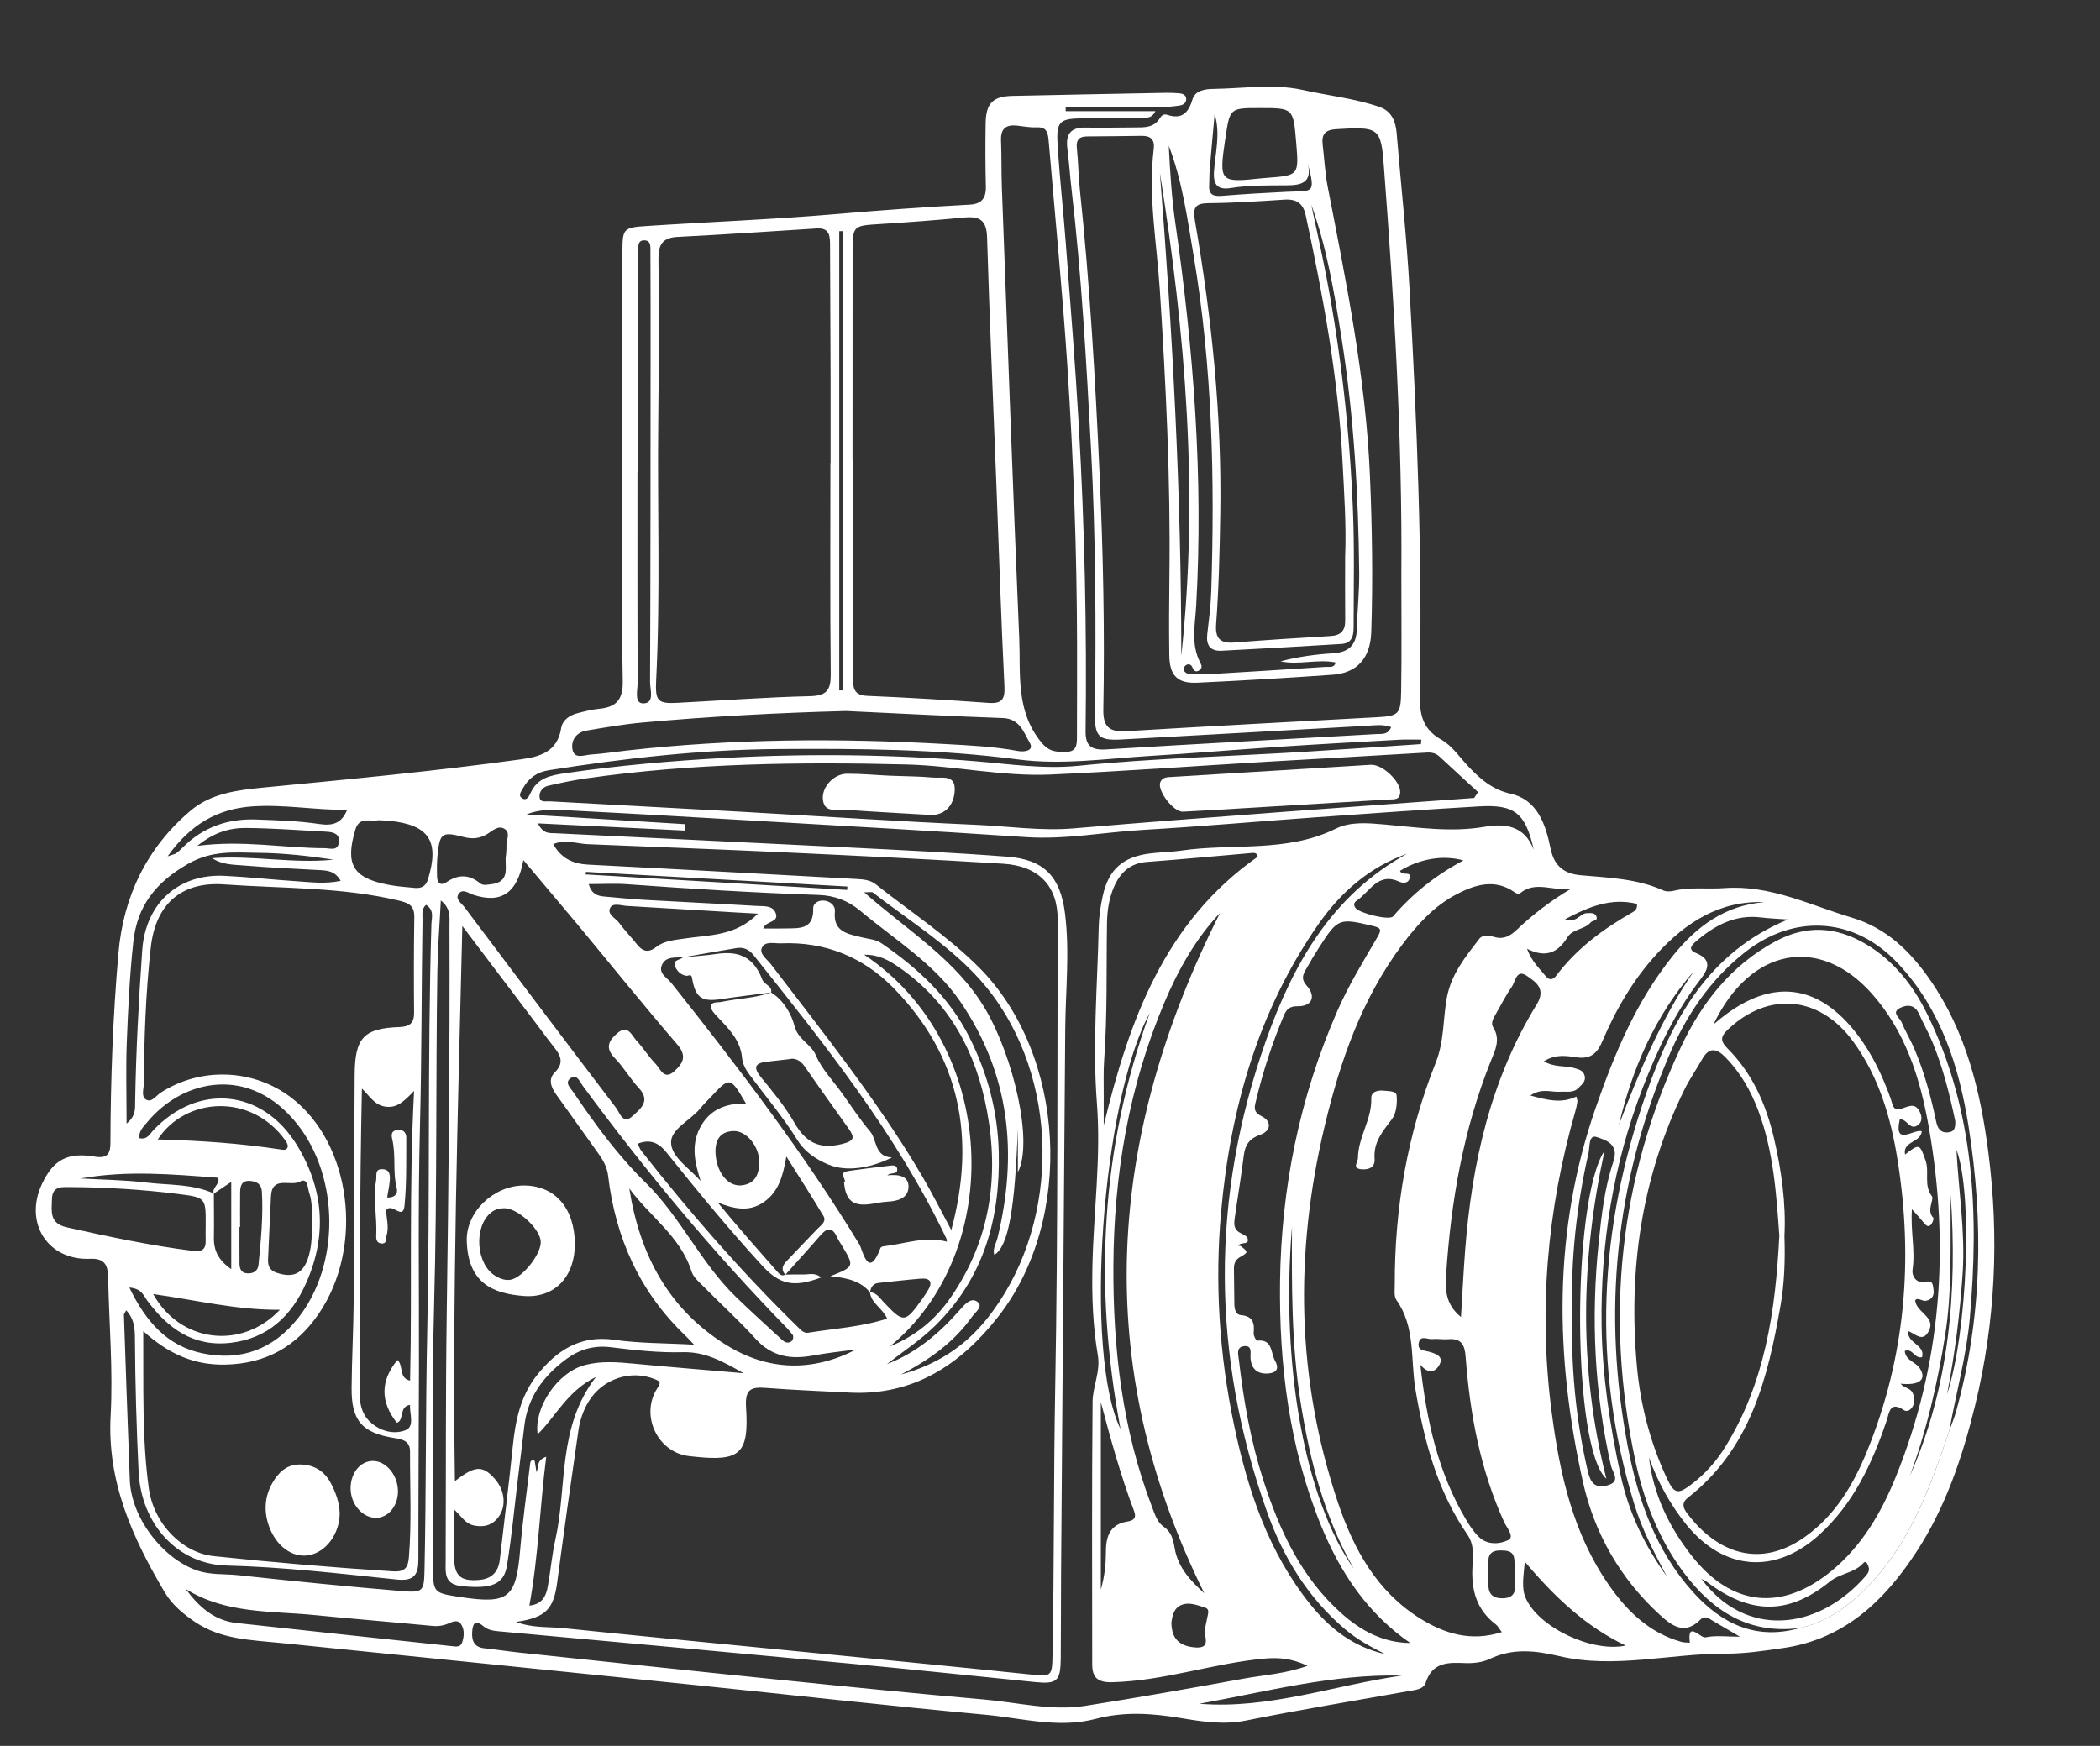 <?xml version="1.0" encoding="utf-8"?>
<!-- Generator: Adobe Illustrator 24.3.0, SVG Export Plug-In . SVG Version: 6.00 Build 0)  -->
<svg version="1.1" id="Layer_1" xmlns="http://www.w3.org/2000/svg" xmlns:xlink="http://www.w3.org/1999/xlink" x="0px" y="0px"
	 viewBox="0 0 595.28 495" style="enable-background:new 0 0 595.28 495;" xml:space="preserve">
<rect x="0" y="0" width="595.28" height="495" fill="#333333" stroke="none"/>
<style type="text/css">
	.st0{fill:#FFFFFF;}
</style>
<g>
	<path class="st0" d="M302.09,31.52c8.37,0,16.75,0,25.44,0c-1.14,2.32-2.83,1.8-4.19,1.83c-5.33,0.13-10.67,0.14-16,0.19
		c-7.21,0.07-8,0.76-7.51,8.2c0.6,9.14,1.61,18.24,2.3,27.37c1.29,17.1,2.68,34.19,3.66,51.3c1.66,28.94,2.31,57.92,1.94,86.91
		c-0.05,4.25,1.71,5.41,5.79,5.16c25.59-1.56,51.2-2.92,76.8-4.36c1.41-0.08,3.08,0.28,4.04-1.97c-2.44-0.89-4.88-0.48-7.25-0.35
		c-23.11,1.27-46.21,2.63-69.32,3.87c-6.23,0.34-7.48-0.86-7.4-7c0.3-25.16,0.23-50.33-1.12-75.46c-1.32-24.6-2.69-49.2-5.54-73.69
		c-0.44-3.8-0.68-7.63-1.17-11.42c-0.52-4,0.89-6.02,5.12-5.93c4.66,0.1,9.33-0.03,14-0.04c2.68,0,5.37,0.14,7.09-2.6
		c0.4-0.63,1.01-1.33,2.05-0.99c4.12,1.38,6.04-0.42,7.21-4.37c0.74-2.5,3.53-2.93,5.89-2.96c8.5-0.12,17.31-1.51,25.4,0.3
		c7.19,1.61,14.65,2.38,21.67,4.79c3.45,1.19,4.63,4.04,4.91,7.43c1.23,14.76,2.85,29.5,3.66,44.29
		c2.09,37.76,3.64,75.55,2.92,113.38c-0.12,6.11,0.05,10.93,6.11,14.33c3.07,1.72,5.23,5.07,7.77,7.72
		c3.33,3.47,6.63,6.4,11.83,7.58c7.75,1.74,9.98,8.91,11.37,15.65c1.05,5.09,4.07,7.08,8.51,7.47c7.97,0.7,15.98,0.96,23.46,4.32
		c0.82,0.37,1.98,0.31,2.9,0.09c4.76-1.13,9.6-0.41,14.33-0.76c13.08-0.96,24.3,4.83,36.17,8.37c9.82,2.93,16.57,9.54,22.21,17.68
		c10.16,14.69,14.24,31.44,16.48,48.76c3.12,24.18,2.04,48.21-3.76,71.92c-3.58,14.61-8.36,28.84-16.68,41.55
		c-9.05,13.83-20.42,24.67-37.66,27.17c-5.42,0.79-10.98,1.62-16.34,1.6c-15.75-0.07-31.5,4.37-47.15,0.71
		c-6.91-1.62-13.23-2.32-19.8,0.81c-2.02,0.96-4.57,1.25-6.85,1.16c-4.87-0.2-9.35-0.34-11.26,5.58c-0.6,1.86-2.91,2.02-4.72,2.34
		c-15.41,2.76-30.86,5.29-46.2,8.37c-6.29,1.26-12.3,0.33-18.33-0.68c-8.13-1.36-16.12-1.95-24.25,0.2
		c-10.47,2.77-20.88-0.2-31.24-1.16c-27.68-2.55-55.31-5.67-82.97-8.5c-38.91-3.98-77.84-7.89-116.75-11.85
		c-8.42-0.86-17.03-0.97-24.45-6.02c-3.35-2.28-6.45-4.87-8.5-8.33c-9.15-15.45-16.37-31.33-15.35-50.13
		c0.7-12.94-0.43-25.97-0.7-38.96c-0.07-3.41-0.72-5.68-5.09-5.49c-12.08,0.52-18.87-10.24-13.65-21.27c3.2-6.76,7.17-9,14.89-7.71
		c3.55,0.6,4.48-0.71,4.49-3.86c0.05-18,0.71-36,2.28-53.9c1.39-15.9,7.98-29.77,20.41-40.29c5.88-4.98,13.35-5.87,20.65-6.58
		c24.36-2.35,48.71-4.65,72.96-7.99c5.63-0.77,10.38-2.18,11.47-8.83c0.38-2.29,2.3-3.64,4.53-4.23c2.09-0.55,4.21-1.09,6.35-1.3
		c4.84-0.48,6.68-2.7,6.58-7.82c-0.31-17.16-0.12-34.33-0.12-51.5c0-23.33,0-46.67,0.03-70c0.01-6.79,0.18-7.11,6.8-7.54
		c17.93-1.18,35.89-1.86,53.79-3.39c12.61-1.08,25.22-2,37.85-2.67c3.34-0.18,4.67-1.8,4.58-5.12c-0.15-6-0.16-12-0.06-18
		c0.09-5.6,2.05-7.58,7.51-7.71c14.49-0.33,28.98-0.59,43.47-0.87c1.33-0.02,2.67,0.02,3.99,0.14c0.85,0.07,1.75,0.46,1.87,1.37
		c0.16,1.16-0.67,1.9-1.73,2.07c-1.64,0.25-3.3,0.42-4.96,0.43c-9.16,0.04-18.31,0.02-27.47,0.02
		C302.08,30.74,302.08,31.13,302.09,31.52z M60.59,338.42c-0.6-1.74,1.91-2.68,1.23-4.5c-12.93-0.97-25.79-2.15-38.92,0.2
		c6.4,0.37,12.57,0.43,18.65,1.17c6.38,0.78,13,0.31,19.07,3.1c0.01,4.15,0.09,8.3,0.01,12.45c-0.08,3.7,1.31,6.51,4.92,9
		c0-8.55,0-16.45,0-24.74C63.78,336.3,62.18,337.36,60.59,338.42z M222.6,361.39c1.66-0.02,3.33-0.09,4.99-0.04
		c1.61,0.05,3.42-0.67,5.15,0.85c-7.82,2.96-11.8,1.96-16.72-3.4c-9.45-10.3-18.31-21.1-27.05-32c-2.21-2.75-4.58-3.96-8.22-2.53
		c0.44,0.88,0.65,1.52,1.04,2.02c13.78,17.54,28.4,34.35,44.36,49.95c0.84,0.82,1.72,1.83,2.96,1.62c7.41-1.2,15-1.61,22.37-4
		c-1.44-3.13-4.57-4.38-4.88-7.49c1.89,0.12,2.76,1.63,3.88,2.81c5.65,5.96,6.04,5.94,10.8-0.68c0.58-0.8,1.11-1.64,1.64-2.47
		c1.6-2.51,0.86-3.74-2.07-3.49c-3.94,0.33-7.87,0.79-11.8,1.2c-1.6,0.17-2.21,1.24-2.42,2.67c-2.59-3.09-6.24-4.11-11.25-4.56
		c6.83-2.74,6.83-2.74,3.36-8.56c-0.51-0.85-1.09-1.68-1.5-2.58c-1.36-2.97-2.86-2.56-4.72-0.41c-3.25,3.76-6.59,7.43-9.9,11.13
		c-1.75-2.06-0.11-3.36,1.11-4.66c2.61-2.8,5.31-5.52,7.94-8.31c0.99-1.05,2.73-2.06,1.73-3.73c-3.39-5.68-6.97-11.23-10.49-16.83
		c-0.96,5.44-2.12,9.89-6.31,12.86c-4.22,3-8.65,1.97-13.17,0.15c5.59,6.83,11.33,13.3,17.03,19.78
		C221.09,361.39,221.66,361.9,222.6,361.39z M193.66,271.39c-2.11,0.2-4.65-0.32-5.88,1.9c-1.43,2.6,1.31,3.88,2.51,5.39
		c18.95,23.87,37.45,48.06,53.32,74.15c0.92,1.51,2.49,10.25,5.98,1c0.09-0.24,0.54-0.44,0.84-0.47c5.97-0.65,11.83-2.98,17.98-1.31
		c-0.04-0.28-0.02-0.64-0.16-0.93c-14.1-29.57-34.41-54.92-54.63-80.32c-1.23-1.55-2.85-2.33-4.83-2
		c-5.07,0.84-10.14,1.75-15.2,2.63L193.66,271.39z M510.23,461.57c5.59-1.23,10.4-3.91,14.77-7.6
		c15.13-12.78,21.56-30.48,27.58-48.42c0.62-1.71,1.35-3.4,1.84-5.14c7.52-26.76,7.91-53.93,3.59-81.15
		c-2.68-16.92-7.83-33.09-19.95-46.06c-12.29-13.15-29.35-14.29-43.45-3.19c-10.12,7.97-16.9,18.35-21.79,29.96
		c-14.97,35.48-18.61,72.22-11.42,110.03c2.9,15.25,7.95,29.66,18.52,41.4C487.98,460.37,497.8,465.16,510.23,461.57z M146.3,459.85
		c4.65,1.79,9.06,1.32,13.33,1.76c22.17,2.29,44.37,4.4,66.55,6.59c21.85,2.15,43.71,4.25,65.55,6.52c6.37,0.66,6.51,0.72,6.63-5.59
		c0.48-25.31,0.3-50.62,0.76-75.93c0.8-44.13,0.57-88.28,0.7-132.43c0.03-9.54-5.37-15.26-15.43-15.88
		c-20.6-1.26-41.21-2.26-61.82-3.22c-18.62-0.87-37.26-1.55-55.88-2.32c-3.2-0.13-6.42-1.45-9.87-0.02c2.3,4.09,5.61,5.6,9.95,5.82
		c25.43,1.29,50.85,2.71,76.27,4.08c1.86,0.1,3.7,0.3,5.2,1.49c9.79,7.75,20.39,14.7,29.17,23.46c24.8,24.74,27.21,71.45,5.57,99.1
		c-10.63,13.58-24.03,22.53-42.28,21.55c-7.81-0.42-15.63-0.7-23.43-1.31c-4.23-0.33-6.14,0.18-5.79,5.46
		c0.88,13.37-1.72,15.46-15.06,13.98c-0.33-0.04-0.66-0.08-0.99-0.11c-9.02-0.94-14.12-11.65-9.04-19.35
		c1.01-1.54,0.72-1.85-0.65-2.42c-6.81-2.83-14.82-0.23-18.79,6.13c-1.62,2.59-2.57,5.46-3,8.42c-2.08,14.32-4.11,28.64-6,42.99
		C156.94,456.21,154.74,458.62,146.3,459.85z M40.61,377.41c0.1,16.01-0.38,30.35,1.57,44.54c1.41,10.26,9.65,18.33,18.38,19.25
		c16.88,1.78,33.78,3.22,50.72,4.31c3.47,0.23,4.39-0.98,4.63-3.99c0.8-9.99,0.28-19.98,0.32-29.97c0.01-2.93-2.04-3.46-4.31-3.81
		c-9.27-1.46-12.31-4.87-12.25-14.18c0.05-8.16,0.52-16.31,0.58-24.47c0.15-21.49,0.14-42.98,0.29-64.47
		c0.07-10.38,2.59-13.06,12.64-13.43c2.93-0.11,4.22-1.05,4.2-4.09c-0.08-9-0.08-17.99,0.06-26.99c0.05-3.15-1.26-4.03-4.26-4.74
		c-16.34-3.9-33.08-3.44-49.64-4.62c-12.23-0.87-19.44,5.66-20.8,17.88c-1.42,12.74-1.89,25.56-1.95,38.39
		c-0.01,1.61-0.86,3.81,0.57,4.71c1.62,1.02,2.88-1.09,4.2-1.94c11.34-7.32,26.25-6.78,37,1.42c17.01,12.99,20.77,42.23,7.79,61.27
		c-6.33,9.28-14.98,14.17-26.47,14.42C55.2,387.07,48.01,384.08,40.61,377.41z M235.39,131.23c0.02,0,0.03,0,0.05,0
		c0-7.83,0.02-15.66,0-23.49c-0.04-12.66-0.1-25.32-0.15-37.98c-0.01-2.61,0.05-5.23-3.77-4.99c-13.12,0.83-26.24,1.73-39.36,2.39
		c-4.32,0.22-5.55,2.11-5.51,6.27c0.16,15.49,0.11,30.99-0.06,46.48c-0.27,24.31,0.63,48.63-0.59,72.94
		c-0.3,6.05,0.46,6.71,6.23,6.41c12.46-0.65,24.92-1.58,37.4-1.88c4.72-0.11,5.89-1.76,5.85-6.18
		C235.28,171.22,235.39,151.22,235.39,131.23z M397.24,163.06c0.29-38.82-2.03-77.53-4.98-116.21
		c-0.81-10.64-1.43-10.98-13.55-10.22c-3.14,0.2-4.12,1.51-3.78,4.38c0.48,3.97,0.66,7.99,1.42,11.9
		c5.27,27.12,10.81,54.18,11.98,81.91c0.63,14.82,0.87,29.63,0.37,44.45c-0.25,7.43-4.13,11.54-10.88,12.03
		c-12.78,0.91-25.58,1.66-38.38,2.26c-5.66,0.27-7.89-1.99-7.98-7.71c-0.11-7.49-0.06-14.99,0.03-22.48
		c0.35-27.16-0.99-54.25-2.73-81.34c-0.85-13.25-3.35-26.47-1.71-39.84c0.32-2.63-0.89-3.7-3.39-3.67
		c-5.16,0.06-10.33,0.14-15.49,0.16c-2.41,0.01-3.17,1.1-2.91,3.46c0.41,3.81,0.43,7.65,0.83,11.46c2.84,26.82,4.38,53.74,5.6,80.66
		c1.01,22.29,1.49,44.61,1.07,66.93c-0.09,4.91,1.74,6.41,6.47,6.12c23.59-1.43,47.19-2.65,70.78-3.94
		c6.46-0.35,7.06-0.75,7.17-7.31C397.36,185.05,397.24,174.05,397.24,163.06z M445.43,251.92c-4.88,1.02-10.21-2.52-14.72,1.52
		c-0.18,0.16-0.93-0.16-1.3-0.42c-5.73-4.06-11.45-2.14-16.71,0.63c-6.26,3.31-11.03,8.58-15.23,14.21
		c-11.49,15.38-17.61,33.09-22,51.52c-8.56,35.96-8,71.65,3.85,106.8c4.41,13.08,11.02,25.12,23.29,32.73
		c6.91,4.29,14.38,6.62,23.1,3.83c-0.75-0.97-1.11-1.74-1.71-2.19c-5.46-4.13-6.97-9.73-6.61-16.3c0.17-3.05,0.58-6.23-1.44-9.16
		c-8.52-12.35-12.21-26.43-14.7-41.01c-1.46-8.55,0.07-17.76-5.42-25.51c-0.74-1.05-0.45-2.91-0.46-4.4
		c-0.06-21.71,3.62-42.81,11.64-62.95c2.41-6.07,2-12.24,3.12-18.32c1.23-6.72,5.29-11.62,9.18-16.7c0.97-1.27,2.81-0.97,4.26-0.54
		c2.58,0.77,4.42-0.21,6.27-1.94C434.54,259.24,439.69,255.31,445.43,251.92z M241.66,130.39c0.05,0,0.09,0,0.14,0
		c0,20.49,0,40.99,0,61.48c0,2.78-0.06,5.25,3.97,5.42c11.47,0.49,22.94,1.17,34.4,2c3.86,0.28,4.74-0.99,4.55-4.79
		c-0.93-18.79-1.53-37.59-2.25-56.39c-0.91-23.62-1.96-47.24-2.67-70.87c-0.14-4.84-2.13-5.98-6.43-5.57
		c-7.95,0.75-15.92,1.35-23.89,1.85c-7.79,0.49-7.8,0.4-7.8,8.39C241.65,91.4,241.66,110.9,241.66,130.39z M152.5,233.45
		c1.47,3.08,3.33,2.72,4.9,2.79c27.6,1.36,55.2,2.64,82.8,4.02c15.13,0.76,30.26,1.47,45.36,2.63c10.33,0.79,15.01,5.58,16.33,16.06
		c1.38,10.94,0.15,21.92,0.07,32.89c-0.38,51.48-0.79,102.95-1.18,154.43c-0.06,8-0.01,16-0.09,23.99
		c-0.07,6.42-1.07,7.27-7.36,6.64c-17.39-1.75-34.77-3.57-52.16-5.21c-33.3-3.13-66.62-6.15-99.93-9.19
		c-1.52-0.14-2.95-0.39-4.18-1.41c-2.48-2.07-3.1-0.63-3.22,1.74c-0.13,2.49,0.66,4.21,3.46,4.5c3.31,0.35,6.6,0.86,9.9,1.21
		c24.33,2.57,48.66,5.17,73,7.64c19.54,1.99,39.08,3.96,58.64,5.66c9.59,0.83,19.15,3.32,28.82,1.81
		c14.97-2.34,29.89-4.99,44.79-7.7c5.87-1.07,11.94-1.38,18.19-3.66c-4.35-2.03-8.01-2.42-12.21-2.04
		c-14.56,1.33-28.51,6.36-43.23,6.7c-4.07,0.09-5.58-1.37-5.59-5.01c-0.02-24.83-0.12-49.66,0.1-74.48
		c0.04-4.38,2.29-8.56,1.49-13.22c-1.41-8.22-1.7-16.55-1.54-24.89c0.29-15.52,2.49-30.88,1.28-46.58
		c-1.28-16.53,0.14-33.28,0.51-49.93c0.07-2.97,0.52-5.98,1.16-8.89c1.65-7.44,5.67-11,13.31-11.97c2.97-0.38,5.99-0.38,8.95-0.82
		c14.58-2.14,29.81,0.7,43.82-6.23c4.1-2.03,9.05-1.58,13.79-1.17c9.43,0.83,18.84,2.29,28.37,0.65c5.82-1.01,11.3-0.34,13.92,6.52
		c-2.34-10.43-5.41-12.9-15.52-12.3c-15.29,0.89-30.56,1.97-45.84,3.06c-16.43,1.17-32.84,2.64-49.29,3.59
		c-11.12,0.64-22.12,2.81-33.37,2.05c-25.91-1.74-51.83-3.17-77.75-4.69c-16.62-0.97-33.23-1.94-49.86-2.78
		c-4.61-0.23-9.29-0.81-13.88,1.05c15.01,0.92,30.02,1.85,45.03,2.77c-0.04,0.6-0.07,1.2-0.11,1.8
		C180.53,234.82,166.87,234.15,152.5,233.45z M131.06,262.55c-1.28,52.68-2.87,104.83-2.11,157.4c5.67-4.43,7.79-4.52,11.17-0.82
		c3.29,3.6,3.53,8.7,0.54,11.76c-1.83,1.86-4.06,2.11-6.47,1.58c-2.27-0.5-3.44-2.59-5.48-4.51c0,5-0.02,9.16,0,13.32
		c0.03,5.51,1.77,7.14,7.19,6.66c3.47-0.31,5.38-2.24,5.78-5.75c1.22-10.75,2.6-21.48,3.69-32.24c0.74-7.25,2.22-14.23,6.84-20.05
		c5.55-6.98,12.2-11.44,21.92-10.03c7.12,1.03,14.41,0.92,22.61,1.38c-1.34-1.4-1.86-2-2.44-2.55
		c-12.98-12.38-19.83-27.74-21.92-45.35c-0.29-2.47-1.41-4.4-2.76-6.3c-3.95-5.57-7.93-11.13-11.91-16.67
		c-1.48-2.06-2.42-4.37-0.43-6.35c2.8-2.78,1.54-4.93-0.37-7.32c-1.87-2.34-3.62-4.79-5.43-7.18
		C144.68,280.54,137.87,271.54,131.06,262.55z M381.3,157.94c0.37-9-0.28-17.96-0.73-26.93c-1.18-23.69-5.47-46.89-10.45-70
		c-0.73-3.38-2.64-4.63-6.04-4.41c-7.14,0.47-14.28,0.94-21.43,1c-3.96,0.03-4.55,1.32-3.91,5.05c4.74,27.42,7.62,55.01,7.17,82.91
		c-0.17,10.49-0.39,20.96-1.18,31.42c-0.3,3.94,1.11,5.5,5.08,5.19c9.12-0.71,18.25-1.31,27.38-1.84c2.93-0.17,4.15-1.56,4.13-4.41
		C381.26,169.93,381.3,163.93,381.3,157.94z M305.31,182.59c-0.05-26.12-1.01-52.2-2.71-78.28c-1.41-21.58-3.53-43.08-5.36-64.62
		c-0.21-2.43-0.77-3.72-3.48-3.59c-1.81,0.09-3.64-0.28-5.46-0.48c-3.14-0.35-4.67,0.87-4.54,4.19c0.18,4.49,0.07,8.99,0.24,13.48
		c1.59,42.56,3.11,85.12,4.92,127.67c0.43,10.03-1.08,20.45,6.18,29.42c2.37,2.93,4.42,2.8,7.1,2.79c3.21,0,3.08-2.42,3.08-4.61
		C305.32,199.9,305.31,191.25,305.31,182.59z M417.88,226.24c0.37-0.55,0.73-1.11,1.1-1.66c-3.64-3.35-7.3-6.69-10.92-10.06
		c-1.06-0.98-2.2-1.23-3.64-1.15c-15.29,0.92-30.58,1.74-45.86,2.64c-20.27,1.2-40.52,2.7-60.8,3.59
		c-13.67,0.6-27.17-2.51-40.81-2.85c-30.32-0.75-60.61-0.38-90.72,3.93c-3.62,0.52-7.21,1.27-10.78,2.08
		c-1.6,0.36-2.69,1.71-2.5,3.31c0.19,1.55,1.83,1.07,2.91,1.13c18.44,1.02,36.89,1.98,55.33,3.01c21.77,1.22,43.53,2.7,65.31,3.64
		c9.3,0.4,18.55,1.81,27.92,1.01c19.89-1.69,39.81-3.19,59.71-4.7C382.05,228.82,399.97,227.55,417.88,226.24z M399.77,465.83
		c-12.21-8.43-19.92-20.07-25.35-33.43c-8.99-22.12-11.85-45.47-11.57-68.98c0.32-26.46,5.51-52.21,16.19-76.67
		c3.21-7.36,7.39-14.16,11.41-21.05c1.27-2.17,1.03-2.62-1.33-3.18c-9.53-2.27-9.89-2.2-15.26,6.19c-1.26,1.96-2.44,3.97-3.59,6
		c-0.89,1.58-1.6,2.79,0.16,4.78c2.73,3.08,1.43,5.86-2.56,5.8c-2.38-0.03-3.22,0.91-3.99,2.75c-3.3,7.84-5.91,15.91-7.88,24.18
		c-0.42,1.74-0.81,3.07,1.7,4.3c2.63,1.28,2.87,4.06-0.61,5.27c-2.92,1.01-4.15,2.83-4.52,5.82c-0.72,5.94-1.74,11.84-2.57,17.77
		c-0.18,1.31-0.31,2.74,0.87,3.72c0.88,0.73,2.48,1.1,2.76,1.95c0.59,1.79-1.35,1.22-2.21,1.74c-0.93,0.56,0.1,0.36,0.33,0.54
		c2.11,1.63,2.16,1.72-0.25,3.1c-1.39,0.79-1.72,1.94-1.72,3.32c0.02,3.33,0.06,6.66,0.12,9.99c0.03,1.39,0.34,3,1.88,3.13
		c3.43,0.31,3.87,2.3,3.59,5.12c-0.07,0.7,0.71,2.15,0.98,2.12c4.48-0.48,3.81,3.45,5.09,5.72c1.42,2.51,0.01,3.49-2.1,3.6
		c-2.89,0.14-4.65-1.25-4.86-4.42c-0.09-1.25,0.6-3.6-1.77-3.35c-2.42,0.26-1.69,2.42-1.51,4.01c1.32,11.43,3.31,22.74,6.82,33.7
		c4.61,14.42,10.81,27.97,22.48,38.27C386,462.48,392.17,465.75,399.77,465.83z M269.66,348.74c7.02-26.04,2.56-49.23-16.29-68.54
		c-8.6-8.81-19.45-13.28-32-12.74c-1.9,0.08-4.55-0.77-5.43,1.34c-0.71,1.71,1.48,3.14,2.56,4.55
		c14.95,19.59,30.38,38.83,42.91,60.13C264.34,338.46,266.92,343.65,269.66,348.74z M216.35,263.25c2.13,0,4.09,0.05,6.03-0.01
		c3.94-0.11,8.36,0.55,8.13-5.72c-0.05-1.33,1.38-2.28,2.9-2.19c1.94,0.11,3.42,1.4,3.25,3.15c-0.56,5.8,3.79,6.31,7.56,7.27
		c1.92,0.49,3.96,0.54,5.66,1.7c10.3,7.05,19.24,15.3,24.95,26.71c5.16,10.31,8.03,21.11,8.29,32.63
		c0.42,18.74-4.27,35.56-18.04,49.09c-4.18,4.11-9.08,7.3-13.68,10.88c8.48-3.23,15.07-8.93,20.93-15.63
		c1.28-1.47,3.13-3.5,4.93-1.87c1.39,1.26-0.87,2.86-1.76,4.12c-5.17,7.29-12.26,12.28-20.11,16.33c9.79-2.63,17.95-7.8,24.26-15.65
		c20.31-25.26,21.28-65.05,2.04-91.48c-9.08-12.47-22.35-20.27-34.27-29.55c-0.29-0.22-0.9-0.03-2.46-0.03
		c12.43,10.93,26.18,19.15,34.4,33.18c7.92,13.51,13.62,37.69,9.17,46.16c0-5.04,0-8.73,0-12.42c-0.83,22.6-2.62,33.47-6.68,35.86
		c-0.53-1.77,0.53-3.22,0.91-4.79c5.78-23.76,3.59-46.26-10.48-66.92c-7.4-10.86-18.53-17.56-28.33-25.77
		c-3.53-2.95-7.41-4.4-11.83-4.55c-18.13-0.63-36.24-1.73-54.34-3.05c-3.54-0.26-7.12-0.04-10.9-0.04c0.78,2.78,2.42,3.35,4.34,3.52
		c3.81,0.33,7.62,0.74,11.44,0.95c10.64,0.61,21.28,1.1,31.91,1.73c1.92,0.11,4.45-0.21,5.3,1.99
		C220.96,261.65,217.07,261,216.35,263.25z M150.06,455.22c3.7-0.37,4.75-2.74,5.23-5.45c0.79-4.42,1.17-8.93,2.15-13.3
		c3.39-15.12,0.47-31.69,11.49-46.08c-8.24,4.08-11.4,11.28-16.52,16.25c-1.12-7.53,5.6-17.58,13.44-19.63
		c4.6-1.2,9.24-0.81,13.91-0.37c9.9,0.94,19.82,1.74,31.01,2.7c-6.16-3.51-11.01-6.12-17.25-5.96c-6.79,0.18-13.64-0.57-20.4-1.41
		c-4.84-0.6-8.95,0.66-12.66,3.41c-6.38,4.73-10.89,10.73-11.83,18.91c-0.57,4.96-1.21,9.91-1.81,14.86
		c-1.01,8.26-1.77,16.56-3.12,24.77c-0.89,5.42-4.54,6.61-12.84,5.78c-5.03-0.51-4.55-3.82-4.53-7.21c0.1-23.5-0.03-47,0.31-70.5
		c0.53-36.49,0.9-72.97,0.77-109.46c-0.01-2.33,0.48-4.91-2.45-7.23c-0.36,7.16-0.88,13.57-0.98,19.99
		c-0.49,31.32-0.05,62.65-0.91,93.97c-0.68,24.82-0.26,49.66-0.31,74.49c-0.02,7.88,0,7.88,7.81,9.06
		c13.61,2.06,15.72,0.28,16.87-13.3c0.71-8.28,1.88-16.52,2.87-24.77c0.05-0.45,0.39-0.92,1.25-0.56c0.15,0.94,0.32,2,0.52,3.23
		c0.74-1.41-0.23-3.31,2.76-4.38C153.02,427.21,152.66,441,150.06,455.22z M148.36,243.86c-1.73,9.52-6.42,12.4-14.23,9.82
		c-1.37-0.45-2.99-1.8-4.09-0.29c-1.12,1.54,0.76,2.67,1.59,3.77c14.3,19.04,28.61,38.05,43.04,56.99c1.04,1.36,1.87,4.87,4.72,2.22
		c2.19-2.04,5.1-4.22,1.72-7.85c-2.48-2.67-4.33-5.95-6.87-8.56c-2.82-2.91-1.65-4.98,0.77-7.04c3.01-2.56,4.03,0.62,5.42,2.12
		c1.92,2.07,3.42,4.53,5.38,6.55c1.38,1.42,2.4,4.83,5.38,2.09c2.36-2.17,3.65-4.22,0.82-7.52c-9.66-11.23-18.95-22.78-28.41-34.18
		C158.74,256.16,153.83,250.37,148.36,243.86z M446.86,310.9c0.17,0.82,0.32,1.15,0.28,1.45c-0.12,0.82-0.28,1.65-0.51,2.44
		c-8.13,28.21-10.58,56.88-6.73,86c2.28,17.29,6.04,34.16,16.3,48.8c5.18,7.39,11.47,13.42,20.46,15.93
		c0.75,0.21,1.56,0.16,2.35,0.23c-0.83-6.41,3.04-1.23,4.41-1.52c2.91-0.62,6.03-0.19,9.78-0.19c-3.03-1.78-5.33-3.11-7.61-4.47
		c-1.14-0.68-2.29-1.67-3.57-0.38c-4.54,4.57-8.24,1.67-11.65-1.47c-11.14-10.23-18.44-23.07-21.67-37.57
		c-7.94-35.62-8.56-71.13,3.68-106.23c5.36-15.37,11.48-30.1,21.83-42.94c6.86-8.5,14.86-14.28,25.95-15.21
		c-12.71-0.46-22.27,5.76-30.44,14.61c-6.73,7.29-11.66,15.81-15.54,24.91c-1.41,3.3-3.25,5.04-7.21,4.5
		c-2.75-0.38-5.83-1.07-9.35,1.12c3.15,1.81,6.1,1.14,8.66,1.92c1.31,0.4,2.61,0.67,2.94,2.28c0.33,1.61-0.89,2.4-1.78,3.34
		c-1.47,1.54-3.4,0.94-5.19,1.09c-2.47,0.21-5.12-1.17-8.45,1.06C438.7,311.93,442.57,312.93,446.86,310.9z M356.52,242.91
		c-0.18-1.08-0.89-1.13-1.54-1.08c-9.94,0.85-19.87,1.8-29.82,2.54c-4.78,0.35-7.6,2.99-9.38,7.09c-1.4,3.25-1.92,6.66-1.98,10.22
		c-0.21,12.98,0.13,25.97-0.81,38.94c-0.23,3.15-0.1,6.32-0.12,9.49c-0.02,2.99,0,5.99,0,8.98
		C320.08,289.26,330.14,261.4,356.52,242.91z M117.38,309.3c-2.78,2.88-4.74,4.88-8.01,4.48c-3.19-0.39-4.54-3.01-6.78-5.14
		c-0.62,28.86-0.6,57.51-0.64,86.16c0,3.13,0.55,6.03,2.86,8.24c2.86,2.74,6.79,3.76,10.13,2.46c2.71-1.05,1.12-4.62,1.3-7.18
		c-3.24,0.45-1.54,4.39-3.76,5.06c-4.69-5.98-4.69-11.86,0.17-17.78c1.81,1.51,0.29,5.15,3.6,5.84
		C116.85,364.32,115.9,337.34,117.38,309.3z M239.83,201.59c-19.56,0.51-38.68,1.54-57.76,3.27c-5.3,0.48-10.56,1.39-15.81,2.28
		c-2.93,0.5-4.5,2.79-3.96,5.44c0.56,2.74,3.3,1.48,5.11,1.36c3.48-0.23,6.95-0.77,10.42-1.16c29.88-3.35,59.82-3.51,89.8-1.84
		c6.99,0.39,13.97,0.69,20.87,1.98c1.79,0.34,4.78,0,3.38-2.38c-1.65-2.81-2.82-6.78-7.54-6.95
		C269.37,203.06,254.4,202.26,239.83,201.59z M371.7,58.05c1.41,6.67,2.92,13.33,4.21,20.02c4.23,21.95,6.68,44.12,7.6,66.43
		c0.45,10.82,0.2,21.66,0.2,32.49c0,2.5,0.06,5.37-3.48,5.59c-11.3,0.71-22.6,1.32-33.91,1.92c-3.28,0.17-4.46-1.56-4.1-4.71
		c0.45-3.97,0.99-7.95,1.12-11.93c1.04-32.02,0.33-63.95-5.03-95.63c-1.76-10.42-3.17-20.93-7-30.91
		c0.36,7.32,0.81,14.62,1.85,21.84c5.19,36.01,7.97,72.12,5.92,108.54c-0.3,5.36-1.58,10.99,1.17,16.2c0.44,0.84,0.58,1.59-0.3,2.16
		c-0.92,0.6-1.51,0.2-1.89-0.74c-0.38-0.95-1.1-1.25-1.95-0.69c-0.32,0.21-0.63,0.84-0.56,1.19c0.2,0.95,1.08,1.25,1.92,1.29
		c1.66,0.08,3.33,0.14,4.99,0.05c11.14-0.66,22.27-1.35,33.4-2.09c0.97-0.06,2.34,0.39,2.76-1.25c-5.23-1.03-10.42,0.79-15.64-0.31
		c4.91-1.3,9.86-1.98,14.85-2.28c4.48-0.27,6.67-2.33,6.79-6.84c0.14-5.32,0.72-10.65,0.67-15.96c-0.22-22.33-1.51-44.59-5.02-66.68
		C378.21,82.94,376.12,70.15,371.7,58.05z M35.78,371.51c-0.38,0.72-0.66,1-0.65,1.27c0.54,15.64,1.06,31.27,1.67,46.9
		c0.41,10.5,9.08,22.04,18.92,25.54c3.87,1.38,7.91,0.96,11.86,1.39c15.38,1.67,30.78,3.2,46.19,4.49c6.29,0.53,6.43,0.06,6.57-6.21
		c0.48-22.31,0.28-44.62,0.76-66.94c0.83-38.62,0.05-77.28,1.19-115.91c0.05-1.79,0.89-4.02-1.53-5.49
		c-1.34,1.21-0.97,2.78-0.99,4.17c-0.31,19.48-0.22,38.96-0.72,58.44c-0.6,23.14-0.22,46.3-0.29,69.46
		c-0.05,17.82-0.17,35.65-0.16,53.47c0,4.27-1.09,6.27-6.1,5.75c-16.04-1.67-32.12-3.56-48.22-3.97
		c-13.92-0.35-24.27-11.72-24.99-26.6c-0.6-12.48-0.96-24.95-1.04-37.44C38.23,377.06,38.24,374.16,35.78,371.51z M345.84,258.84
		c-6.78,7.15-11.83,16.04-15.81,25.49c-10.04,23.79-14.28,48.76-14.42,74.49c-0.13,23.47,2.51,46.5,11.01,68.59
		c0.78,2.02,1.38,4.15,3.28,5.47c2.11,1.46,2.66,3.52,3.06,5.96c0.93,5.62,4.62,9.45,8.42,12.89
		C309.03,386.4,313.92,322.25,345.84,258.84z M402.62,386.95c1.79,16.01,5.08,30.67,12.98,43.95c1.01,1.7,2.15,3.41,3.55,4.8
		c2.44,2.44,5.97,2.11,8.38,0.95c1.89-0.91-0.4-3.47-1.15-5.1c-6.81-14.88-9.69-30.68-10.92-46.83c-0.26-3.5-1.24-5.32-4.97-5.02
		c-1.48,0.12-3-0.19-4.48-0.03c-1.32,0.13-3.34-1.21-3.82,0.97c-0.52,2.35,1.52,2.19,3.13,2.67c1.57,0.47,4.07,1.23,2.68,3.69
		C407,388.77,405.14,389.93,402.62,386.95z M252.26,381.74c7.09-2.86,12.81-7.5,17.15-13.76c11.18-16.11,13.89-34.03,10.38-52.94
		c-3.08-16.61-10.56-30.79-24.83-40.71c-2.88-2.01-5.81-3.71-9.98-3.64C283.13,296.17,285.18,354.8,252.26,381.74z M58.3,347.59
		c0.07-8.07,0.07-8.08-7.89-9.08c-10.05-1.26-20.14-1.88-30.27-1.94c-2.46-0.01-5.32-0.43-5.41,3.37c-0.08,3.43-0.83,6.92,4.22,8.04
		c11.83,2.64,23.66,5.17,35.7,6.67c2.67,0.33,3.76-0.44,3.65-3.08C58.26,350.25,58.3,348.92,58.3,347.59z M36.67,365.06
		c4.65,9.61,10.68,16.57,20.77,18.65c10.9,2.24,20.05-1.15,27.03-9.97c11.96-15.11,11.78-39.88-0.2-55.01
		c-13.36-16.87-32.37-12.85-42.5-0.6c-1.08,1.31-2.52,2.57-2.25,4.58c2.21,0.47,2.88-1.11,3.85-2.15
		c12.79-13.62,31.11-11.81,40.85,4.19c7.65,12.56,8.51,25.77,2.49,39.18c-4.12,9.18-10.77,15.55-21.3,16.79
		c-10.53,1.24-17.78-4.03-23.68-11.98C40.7,367.34,40.18,365.33,36.67,365.06z M398.85,242.06c-10.7,3.8-18.84,10.96-25.17,20.05
		c-17,24.44-24.9,52.22-27.53,81.41c-1.82,20.25-0.53,40.59,3.69,60.63c3.89,18.43,9.72,36.04,21.77,50.94
		c5.51,6.81,12.28,11.94,21.03,13.88c-4-1.98-7.9-4.12-11.36-7.05c-10.6-8.97-17.58-20.5-22.13-33.31
		c-15.79-44.43-16-89.07-0.29-133.58C366.57,273.26,377.58,253.75,398.85,242.06z M414.14,373.41c0.42-6.75,0.71-12.85,1.18-18.94
		c1.9-24.65,7.18-48.38,20.3-69.72c2.73-4.43-0.32-6.34-2.79-8.06c-3.02-2.09-3.27,1.67-4.31,3.14c-1.72,2.43-3.04,5.15-4.55,7.74
		c-0.69,1.18-1.46,2.5-0.68,3.74c2.11,3.38,0.57,6.4-0.67,9.47c-7.83,19.51-11.35,39.92-12.7,60.78
		C409.64,365.81,409.83,369.9,414.14,373.41z M242.72,382.6c-4.08,0.56-8.19,0.96-12.24,1.72c-6.28,1.17-11.69,0.35-16.28-4.72
		c-4.68-5.17-9.88-9.88-14.79-14.85c-1.28-1.29-2.87-2.64-3.38-4.25c-3.13-9.96-11.87-15.62-17.65-23.56
		c2.95,18.71,11.08,34.28,27.55,44.44C217.76,388.67,230.2,389.05,242.72,382.6z M180.77,133.9c-0.02,0-0.05,0-0.07,0
		c0,19.83-0.04,39.66,0.06,59.49c0.01,2.14-1.07,6.01,1.53,6.04c3.39,0.04,1.97-3.92,1.98-6.06c0.14-31.16,0.13-62.32,0.15-93.49
		c0.01-9.5,0-19-0.04-28.49c-0.01-1.27,0.21-3.09-1.52-3.24c-2.23-0.19-1.88,1.85-2.02,3.26c-0.11,1.16-0.06,2.33-0.06,3.5
		C180.77,94.58,180.77,114.24,180.77,133.9z M445.64,371.6c-0.35,15.72,0.99,30.57,4.38,45.24c0.72,3.1,1.72,5.3,5.51,4.33
		c4.12-1.05,1.57-3.69,1.16-5.48c-4.76-20.94-5.72-42.06-3.52-63.38c0.8-7.79,1.69-15.6,4.18-23c1.7-5.05-2.36-6.12-4.74-6.93
		c-2.34-0.8-1.94,2.85-2.3,4.43C446.91,341.76,445.28,356.93,445.64,371.6z M402.79,210.97c0.04-0.42,0.07-0.84,0.11-1.26
		c-2.08,0-4.16-0.1-6.23,0.02c-11.3,0.63-22.6,1.24-33.89,1.99c-12.29,0.81-24.56,1.87-36.84,2.61c-12.46,0.76-24.97,2.62-37.4,0.99
		c-22.55-2.95-45.17-3.11-67.82-2.95c-21.86,0.15-43.51,2.6-65.08,6c-3.5,0.55-5.8,2.25-7.43,5.17c-0.47,0.84-1.34,1.94-0.37,2.68
		c1.42,1.08,2.15-0.48,2.56-1.39c1.95-4.32,5.78-5.02,9.85-5.61c15.16-2.21,30.4-3.53,45.7-4.35c23.65-1.26,47.26-0.98,70.85,0.99
		c9.62,0.8,19.19,2.24,28.88,1.26c21.54-2.17,43.18-2.66,64.77-4.01C381.24,212.44,392.01,211.69,402.79,210.97z M35.88,318.58
		c2.69-2.21,2.4-4.3,2.43-6.24c0.24-14.31,1.01-28.59,2-42.86c0.92-13.26,10.15-21.8,23.31-21.16c6.81,0.33,13.59,1.09,20.39,1.53
		c4.04,0.26,8.11,0.84,12.56-0.11c-1.59-2.86-3.88-2.94-6.2-3.06c-6.97-0.38-13.95-0.68-20.91-1.27c-3.12-0.27-6.42-0.15-9.29-2.1
		c11.49-0.86,22.9,1.62,34.37,0.42c-7.04-1.06-14.1-1.86-21.17-1.93c-6.76-0.06-13.12-0.85-20.08,3.13
		C44,250.24,38.87,257,37.79,267.04c-1.02,9.41-1.48,18.9-1.85,28.37C35.65,302.83,35.88,310.28,35.88,318.58z M472.47,446.94
		c-3.49-6.63-6.99-13.23-9.2-20.44c-12.04-39.28-10.1-78.2,3.45-116.67c7.37-20.92,17.59-39.82,40.1-49.13
		c-2.89-0.21-5.22-0.28-7.52-0.57c-7.39-0.94-13.26,2.22-18.58,6.81c-1.14,0.98-2.43,2.26,0.1,3.3c4.34,1.79,3.61,4.31,1.24,7.39
		c-7.19,9.31-12.16,19.81-16.38,30.73c-8.38,21.71-12,44.3-11.68,67.43c0.2,14.29,2.35,28.43,5.4,42.48
		C461.71,428.96,466.25,438.25,472.47,446.94z M334.86,185.92c4.99-45.9,1.19-91.49-6.07-136.93
		C332.41,94.55,334.85,140.15,334.86,185.92z M357.14,30.64c-8.53-0.01-8.53-0.01-9.78,8.59c-0.02,0.16-0.06,0.33-0.09,0.49
		c-1.72,11.84-1.47,12.1,10.17,10.85c0.5-0.05,1-0.09,1.49-0.13c9.28-0.7,9.28-0.7,8.5-9.98C366.62,30.64,366.62,30.64,357.14,30.64
		z M52.64,450.52c3.71,5.02,8.04,8.93,14.35,9.63c20.32,2.24,40.66,4.37,60.99,6.56c1.17,0.13,2.52,0.42,3-0.98
		c0.59-1.74,0.78-3.66-0.32-5.28c-0.79-1.16-2.07-0.81-3.18-0.31c-1.54,0.71-3.1,1.02-4.83,0.85c-11.09-1.06-22.19-1.96-33.28-3.06
		C76.94,456.68,64.04,457.63,52.64,450.52z M107.15,232.56c-2.13,0.5-5.28-1.17-6.42,2.65c-2.96,9.89-0.7,13.75,9.42,15.66
		c2.44,0.46,4.94,0.65,7.43,0.88c1.84,0.17,3.13-0.44,3.74-2.44c3.32-10.82,0.32-15.43-10.94-16.59
		C109.39,232.62,108.39,232.62,107.15,232.56z M224.83,378.66c-0.48-0.58-1.05-1.39-1.74-2.1c-20.96-21.52-40.11-44.56-57.92-68.74
		c-0.79-1.07-1.6-3.33-3.29-2.22c-2.06,1.35-0.12,2.91,0.74,4.19c6.11,9.06,12.55,17.84,20.41,25.54
		c9.85,9.66,15.57,22.64,25.48,32.28c4.18,4.06,8.51,7.97,12.79,11.92c0.71,0.66,1.5,1.44,2.63,1
		C224.6,380.27,224.94,379.69,224.83,378.66z M214.85,259.05c-2.9-0.16-4.84-0.26-6.79-0.38c-10.1-0.6-20.21-1.22-30.31-1.81
		c-1.63-0.1-3.93-0.93-4.71,0.41c-1.14,1.94,1.42,2.98,2.43,4.35c1.57,2.13,3.44,4.05,5.09,6.13c1.63,2.05,3.25,2.47,5.47,0.74
		c2.3-1.79,5.19-1.96,8.01-2.39C200.99,265.05,208.43,265.5,214.85,259.05z M88.47,347c-0.07-2.98,0.15-6.01-0.84-8.89
		c-0.48-1.4-0.35-4.3-2.63-3.08c-2.7,1.44-7.88-1.79-8.18,4.11c-0.31,5.97-0.55,11.94-0.83,17.91c-0.09,1.84,0.47,3.16,2.42,3.81
		c4.94,1.66,7.79,0.09,9.17-4.97C88.38,352.96,88.43,349.99,88.47,347z M238.87,65.53c-0.32,0-0.64,0.01-0.97,0.01
		c0,43.4,0,86.81,0,130.21c0.32,0,0.64-0.01,0.97-0.01C238.87,152.35,238.87,108.94,238.87,65.53z M44.72,323.06
		c12.05,0.32,23.43,1.11,34.73,2.83c0.78,0.12,1.81,0.35,2.1-0.68c0.14-0.5-0.23-1.26-0.58-1.76
		C71.27,309.74,52.51,311.06,44.72,323.06z M143.46,242.29c0.05-1.07,0.14-1.74,0.1-2.4c-0.09-1.61,1.17-3.6-0.34-4.74
		c-1.77-1.33-3.41,0.21-4.94,1.21c-2.08,1.36-4.34,1.59-6.71,0.98c-6.31-1.64-6.92-1.24-7.56,5.32c-0.19,1.98-0.17,3.99-0.11,5.99
		c0.05,1.83,1.15,2.51,2.64,1.49c3.35-2.3,6.45-2.25,9.59,0.32c0.82,0.67,1.88,0.37,2.89,0.27
		C145.18,250.11,142.79,245.22,143.46,242.29z M79.35,371.35c-12.33,0.11-23.83-2.77-35.93-4.45
		C51.14,380.77,68.61,382.77,79.35,371.35z M312.05,397.54c0,17.5,0,35,0,53.16c1.15-4.02,1.44-7.48,1.45-10.96
		c0-4.28,1.3-7.59,6.05-8.34c1.93-0.3,2.65-1.09,1.91-3.02C317.65,418.32,314.82,407.96,312.05,397.54z M396.86,246.9
		c0.54,1.7,3.37-0.25,2.7,2.2c-0.35,1.29-1.73,1.42-2.94,0.87c-6.09-2.8-8.35,2.99-12.09,5.42c-0.74,0.48-0.92,1.27-0.23,2.12
		c1.15,1.41,9.53,3.55,10.59,2.31c5.48-6.39,11.93-11.59,19.94-15.87C408.95,242.3,402.28,243.55,396.86,246.9z M432.23,442.77
		c-0.37,4.27-1.01,7.48,0.28,10.37c3.73,8.34,18.83,15.44,28.31,13.42C449.61,461.19,440.86,453,432.23,442.77z M443.65,260.63
		c3.25,1.24,4.15-1.65,6.15-1.72c1.03-0.04,2.2-0.18,2.67,0.8c0.69,1.47-1.04,1.19-1.53,1.78c-1.79,2.14-5.09,1.8-6.61,4.24
		c-2.53,4.04-5.81,6.13-11.48,3.27c1.42,3.77,3.61,5.62,5.31,7.77c0.9,1.14,2.02,1.13,2.92-0.06c5.79-7.74,13.36-13.32,21.66-18.04
		c0.67-0.38,1.44-0.88,1.29-2.4C456.88,254.5,450.58,256.94,443.65,260.63z M47.52,242.79c1.81-0.63,2.18-0.67,2.42-0.86
		c0.65-0.51,1.28-1.06,1.86-1.65c5.74-5.78,12.8-8.22,20.8-7.93c5.97,0.22,11.99,0.4,17.89,1.28c3.89,0.58,6.38-0.23,7.9-4.01
		c-8.97,0.08-17.86-1.6-26.85-0.99C61.67,229.31,53.97,233.7,47.52,242.79z M55.95,239.82c12.99-1.68,24.49,0.63,36.06,0.66
		c1.53,0,3.64,0.92,4.05-1.54c0.42-2.54-1.58-3.02-3.49-3.13c-7.6-0.42-15.2-0.99-22.81-1.06
		C65.14,234.71,60.68,235.95,55.95,239.82z M397.37,475.07c-19.51-0.49-38.33,4.55-57.38,7.99
		C359.67,484.67,378.19,477.8,397.37,475.07z M68.06,347.87c-0.06,0-0.12,0-0.18,0c0,3.48-0.02,6.95,0.01,10.43
		c0.02,1.45,0.52,2.65,2.22,2.73c1.71,0.09,2.99-0.65,3.17-2.43c0.68-6.92,1.37-13.84,0.95-20.8c-0.12-2.04-1.44-2.82-3.31-2.98
		c-2.32-0.2-2.82,1.31-2.85,3.13C68.02,341.25,68.06,344.56,68.06,347.87z M325.91,287.22c-13.57,24.77-18.75,96.63-8.28,117.94
		C309.96,364.51,312.06,325.45,325.91,287.22z M202.8,326.26c0.04,5.84,3.41,10.15,7.28,9.82c3.96-0.33,5.16-3.19,5.15-6.64
		c-0.01-4.44-3.63-8.82-7.2-8.76C203.87,320.74,202.86,323.55,202.8,326.26z M198.61,334.83c-1.6-4.98-2.78-9.95-0.26-14.93
		c2.63-5.21,7.28-7.15,13.1-7.02c-4.42-7.62-4.54-7.64-9.83-1.99c-1.02,1.09-2.11,2.12-3.04,3.28c-2.76,3.44-8.42,5.89-8.36,9.76
		C190.29,328.08,195.42,331.22,198.61,334.83z M383.77,444.8c-8.36-14.64-12.45-30.66-15.08-47.15
		c-2.63-16.51-2.53-33.16-2.45-49.82C363,386.91,369.76,424.85,383.77,444.8z M332.06,459.99c0.01,4.8,2.44,6.67,6.48,7.08
		c5.13,0.51,2.61-3.2,3.03-5.31c0.22-1.13,0.51-2.26,0.71-3.39c0.17-0.95,0.63-2.15-0.65-2.56c-2.19-0.69-4.53-1.68-6.77-0.75
		C332.64,455.99,332.3,458.31,332.06,459.99z M344.31,32.34c-0.47,5.24-0.96,10.48-1.4,15.72c-0.12,1.49-0.06,2.99-0.15,4.48
		c-0.17,2.89,1.44,3.16,3.81,2.97c6.12-0.49,12.26-0.85,18.39-1.14c7.25-0.33,8.02,0.75,5.78-7.97c1.24,5.39-1.81,6.11-5.92,6.14
		c-5.31,0.04-10.63-0.08-15.92,0.77c-3.53,0.57-5.04-0.68-4.77-4.69C344.51,43.21,346.01,37.83,344.31,32.34z M421.89,445.84
		c0,0.83,0.03,1.65,0,2.48c-0.1,2.8,0.46,4.84,3.99,4.83c3.76-0.02,3.75-2.42,3.65-5.04c-0.07-1.98-0.1-3.97-0.26-5.94
		c-0.21-2.53-2.14-2.57-4.02-2.58c-1.88-0.01-3.25,0.65-3.34,2.78C421.86,443.53,421.89,444.68,421.89,445.84z M480.15,275.36
		c-10.94,12.57-17.4,27.44-21.25,43.58C464.68,303.81,470.88,288.89,480.15,275.36z M166.13,247.2c-0.05,0.24-0.09,0.48-0.14,0.72
		c24.72,1.47,49.43,2.93,74.15,4.4c0.02-0.32,0.04-0.65,0.06-0.97C215.5,249.96,190.82,248.58,166.13,247.2z"/>
	<path class="st0" d="M552.58,405.55c-6.03,17.94-12.46,35.63-27.58,48.42c-4.37,3.69-9.17,6.37-14.76,7.6
		c-14.35,1.86-24.65-4.63-32.92-15.66c-7.26-9.69-11.47-20.8-13.89-32.38c-8.43-40.2-4.47-79.22,12.99-116.54
		c5.88-12.56,14.24-23.29,26.83-30.08c8.71-4.7,17.16-4.26,25.63,0.75c8.08,4.78,13.54,11.89,17.51,20.04
		c13.31,27.3,14.6,56.36,12,85.93C557.42,384.46,554.49,394.91,552.58,405.55z M505.83,350.47c0.22,6.9,0,13.39-1.13,19.81
		c-3.61,20.6-8.57,40.57-26.26,54.37c-1.76,1.38-1.41,2.8-0.27,4.31c8.8,11.75,20.96,15.62,33.38,6.85
		c8.65-6.11,13.8-14.83,17.68-24.32c10.93-26.75,13.18-54.46,8.63-82.85c-1.92-11.96-5.31-23.44-12.55-33.35
		c-9.45-12.95-23.89-14.27-35.32-3.57c-2.08,1.94-2.65,3.18-0.3,5.54c7.03,7.03,10.91,15.8,13.16,25.39
		C505.02,331.92,506.3,341.29,505.83,350.47z M504.38,350.37c-0.83-11.75-1.62-23.87-5.94-35.41c-2.12-5.67-5.07-10.83-9.33-15.2
		c-2.47-2.53-4.65-2.97-6.62,0.56c-1.62,2.9-3.56,5.64-5.02,8.62c-12.22,24.87-15.96,51.28-13.44,78.61
		c0.99,10.77,3.73,21.3,8.3,31.22c2.29,4.98,3.27,5.12,7.66,1.67c3.57-2.81,6.53-6.16,8.93-10
		C500.33,392.16,503.3,371.7,504.38,350.37z M467.43,413.29c1.25,10.48,5.76,19.76,12.17,27.89c11.31,14.33,25.57,15.77,39.64,4.16
		c8.53-7.03,14.05-16.46,18.14-26.57c12.99-32.07,15.33-65.26,9.39-99.12c-2.44-13.9-6.62-27.27-16.32-38.1
		c-14.53-16.22-34.18-13.22-44.74,8.91c0.91-0.75,1.53-1.29,2.17-1.8c14.41-11.48,27.71-9.8,38.78,4.87
		c4.16,5.51,7.04,11.67,9.35,18.14c0.45,1.26,0.52,3.37,2.74,2.74c2.06-0.59,4.13-2.05,5.49,0.92c0.59,1.28,0.71,2.68-0.55,3.64
		c-2.32,1.78-3.14-1.95-5.18-1.55c-1.75,7.8,4.11,2.52,6.26,3.33c-0.37,3.33-5.49,2.74-4.75,6.59c4.17-3.3,4.19-2.87,5.8,1.65
		c1.19,3.34-0.61,6.91,1.8,10.15c0.74,0.99-1.65,4.01,0.41,6.13c0.24,0.24-0.29,1.69-0.83,2.12c-0.82,0.64-1.43-0.2-1.98-0.86
		c-0.93-1.14-1.94-2.21-3.25-3.69c-0.44,6.16,0.99,11.6,0.18,17.12c-0.29,2.02,1.26,4.02,3.53,3.48c2.36-0.56,2.19,0.95,2.39,2.09
		c0.28,1.64-0.27,2.94-2.19,3.28c-1.05,0.18-2.13-1.06-2.98-0.18c0.2,3.68,6.66,4.86,3.41,9.46c-1.61,2.27-3.61-0.06-5.42-0.71
		c-0.31,3.55,4.89,3.83,3.96,7.41c-2.14,0.54-2.7-2.68-4.92-1.75c0.31,2.77,3.06,3.09,4.21,4.82c2.15,3.22,0.03,5.02-5.38,4.45
		c0.92,1.26,2.74,1.15,3.41,2.62c0.6,1.32,0.72,2.55,0.03,3.81c-0.54,0.99-1.59,1.67-2.48,1.08c-4.05-2.7-4.14,0.67-4.95,3.06
		c-4.1,12.12-9.4,23.5-19.12,32.31c-12.38,11.23-26.88,10.17-37.5-2.77C473.49,426.7,470.01,420.32,467.43,413.29z M482.31,447.65
		c12.12,16.53,32.52,15.11,46.39-0.63c0.66-0.75,1.33-1.59,1.01-2.67c-0.2-0.69-0.73-2.07-1.5-1.2c-2.57,2.89-6.52,2.85-9.51,5.27
		c-11.87,9.61-22.69,9.33-34.93,0.02C483.44,448.18,483.03,448.03,482.31,447.65z M554.25,317.84c-1.58-7.46-3.45-15.03-6.42-22.27
		c-1.13-2.76-2.64-5.36-3.84-8.09c-1.19-2.7-3.41-2.7-5.39-1.71c-2.59,1.3-0.08,2.8,0.43,4.05c1.07,2.6,2.56,5.03,3.66,7.62
		c2.8,6.59,4.66,13.48,6.13,20.47c0.43,2.07,1.28,3.44,3.62,3.11C554.21,320.79,554.3,319.43,554.25,317.84z M541.35,418.54
		c11.29-25.43,13.48-52.33,11.61-79.81c-0.18,13.39,0.52,26.81-1.62,40.14C549.18,392.38,546.13,405.63,541.35,418.54z
		 M551.91,395.35c5.93-18.08,7.29-57.35,2.67-69.4c0.63,11.77,2.54,23.27,1.77,34.96C555.59,372.49,554.13,383.96,551.91,395.35z"/>
	<path class="st0" d="M96.29,429.06c-0.01,5.77-3.83,10.99-8.7,11.87c-4.7,0.85-9.39-2.58-11.39-8.36c-1.43-4.13-1.18-8.2,0.95-12
		c1.68-3,4.05-5.35,7.79-5.35c3.96,0,6.98,1.76,8.86,5.34C95.2,423.23,96.21,426.01,96.29,429.06z"/>
	<path class="st0" d="M112.81,422.89c-0.02,4.24-2.93,7.6-6.45,7.46c-3.79-0.15-6.98-4-6.98-8.4c0.01-4.29,2.71-7.66,6.21-7.73
		C109.42,414.14,112.83,418.24,112.81,422.89z"/>
	<path class="st0" d="M391.81,309.2c1.64,0.21,3.96-0.03,4.09,1.45c0.2,2.21-0.09,5.04-1.36,6.7c-2.62,3.42-5.26,6.51-4.89,11.22
		c0.18,2.34-1.56,3.13-3.68,2.95c-2.83-0.25-1.04-1.97-1.03-3.21c0.03-5.89,3.96-10.9,3.77-16.87
		C388.64,309.57,390.34,309.16,391.81,309.2z"/>
	<path class="st0" d="M162.95,352.67c0.05,9.17-5.63,15.42-14.4,14.78c-9.13-0.67-15.89-3.86-16.24-15.62
		c-0.24-8.16,7.58-15.66,16.08-15.71C157.24,336.06,162.9,342.49,162.95,352.67z M142.92,342.56c-1.37,0-2.6,0.32-3.71,1.21
		c-5.01,4.02-4.29,14.74,1.25,18c1.3,0.77,2.69,1.33,4.27,1.07c3.48-0.57,8.92-7.59,8.54-11.02
		C152.85,348.1,146.54,342.46,142.92,342.56z"/>
	<path class="st0" d="M335.39,230.13c-2.66,0.25-7.43-5.94-6.48-8.36c0.59-1.5,2.11-1.42,3.42-1.5c18.75-1.15,37.49-2.31,56.24-3.43
		c3.3-0.2,8.46,4.7,8.34,7.8c-0.09,2.3-1.87,1.96-3.29,2.04c-16.26,1-32.52,1.97-48.78,2.93
		C341.69,229.8,338.54,229.96,335.39,230.13z"/>
	<path class="st0" d="M263.32,231.03c-7.97-0.47-15.94-0.88-23.9-1.46c-2.38-0.17-5.86,1.05-6.17-3.05
		c-0.27-3.53,3.21-7.14,6.85-7.15c3.98-0.02,7.97,0.37,11.95,0.55c4.16,0.18,8.33,0.16,12.46,0.54c2.5,0.23,6.35-0.99,6.12,3.66
		C270.41,228.7,267.42,231.39,263.32,231.03z"/>
	<path class="st0" d="M109.45,343.13c0.03,2.07,0.91,4.68,0.11,7.25c-0.25,0.82,0.23,2.26-1.37,2.18c-1.27-0.06-1.6-1-1.54-2.12
		c0.27-5.27-0.92-10.52-0.03-15.81c0.24-1.43-0.49-3.28,1.9-3.13c2.08,0.13,2.1,1.85,1.96,3.38c-0.13,1.45-0.45,2.88-0.74,4.62
		c2.03,0.16,3.13-0.99,2.74-2.5c-1.21-4.61-0.19-9.38-1.28-13.95c-0.33-1.41-0.25-2.34,1.22-2.65c1.61-0.34,2.76,0.53,2.75,2.09
		c-0.04,6.44,0.13,12.92-0.5,19.31C114.23,346.22,111.12,340.77,109.45,343.13z"/>
	<path class="st0" d="M218.6,281.42c3.59,2.12,5.86,6.46,6.57,9.32c1.04,4.15,4.72,5.16,6.12,8.5c1.64,3.89,4.82,7.13,7.35,10.64
		c2.62,3.65,5.05,7.46,7.97,10.86c2.07,2.41,1.17,7.22,6.24,7.43c-5.51,2.77-11.84,3.96-16.69,2.48c-2.89-0.88-7.53-3.25-10.03-7.27
		c-4.01-6.48-8.98-12.38-13.55-18.52c-1.1-1.49-2.06-3.03-2.23-4.94c-0.46-5.1-3.91-8.38-7.15-11.81c-0.76-0.8-1.8-1.95-1.69-2.82
		c0.17-1.37,1.84-0.99,2.93-1.22c4.7-0.99,9.59-1.04,14.17-2.69L218.6,281.42z M223.66,300.3c-2.47,0.28-4.28,0.51-6.1,0.7
		c-3.47,0.36-4.23,1.51-1.8,4.49c3.37,4.12,6.81,8.27,9.44,12.86c3.18,5.53,7,7.59,13.42,6.02c3.61-0.89,3.74-1.85,1.91-4.42
		c-4.15-5.83-8.33-11.63-12.38-17.52C226.81,300.47,225.19,299.89,223.66,300.3z"/>
	<path class="st0" d="M218.62,281.39c-4.73,0.62-9.46,1.16-14.18,1.88c-5.57,0.85-7.32-0.37-8.29-6.09c-0.2-1.2-1.08-0.43-1.56-0.51
		c-1.7-0.25-2.76-1.47-3.26-2.74c-0.73-1.83,1.51-1.7,2.32-2.55c0,0-0.07,0.04-0.07,0.04c3.14-0.31,6.3-0.47,9.41-0.94
		c6.55-0.99,10.66,0.93,13.06,7.19c0.63,1.64,2.92,1.75,2.54,3.75C218.6,281.42,218.62,281.39,218.62,281.39z"/>
	<path class="st0" d="M251.53,333.24c3.02-0.31,6.1,0.03,6,3.34c-0.09,3.06-2.94,3.98-5.86,4.11c-1.81,0.08-3.61,0.55-5.42,0.75
		c-4.62,0.51-6.54-1.22-7.01-6.27c-0.01-0.09,0.34-0.25,0.32-0.3c-0.98-2.57-0.98-2.6,2.34-3.07c3.29-0.46,6.58-0.86,9.88-1.24
		c0.95-0.11,2.34-0.45,2.53,0.79C254.6,333.19,252.59,332.24,251.53,333.24z"/>
	<path class="st0" d="M454.83,326.28c-6.69,30.8-7.4,61.52,0.52,92.98C445.59,410.76,445.43,340.35,454.83,326.28z"/>
</g>
</svg>
